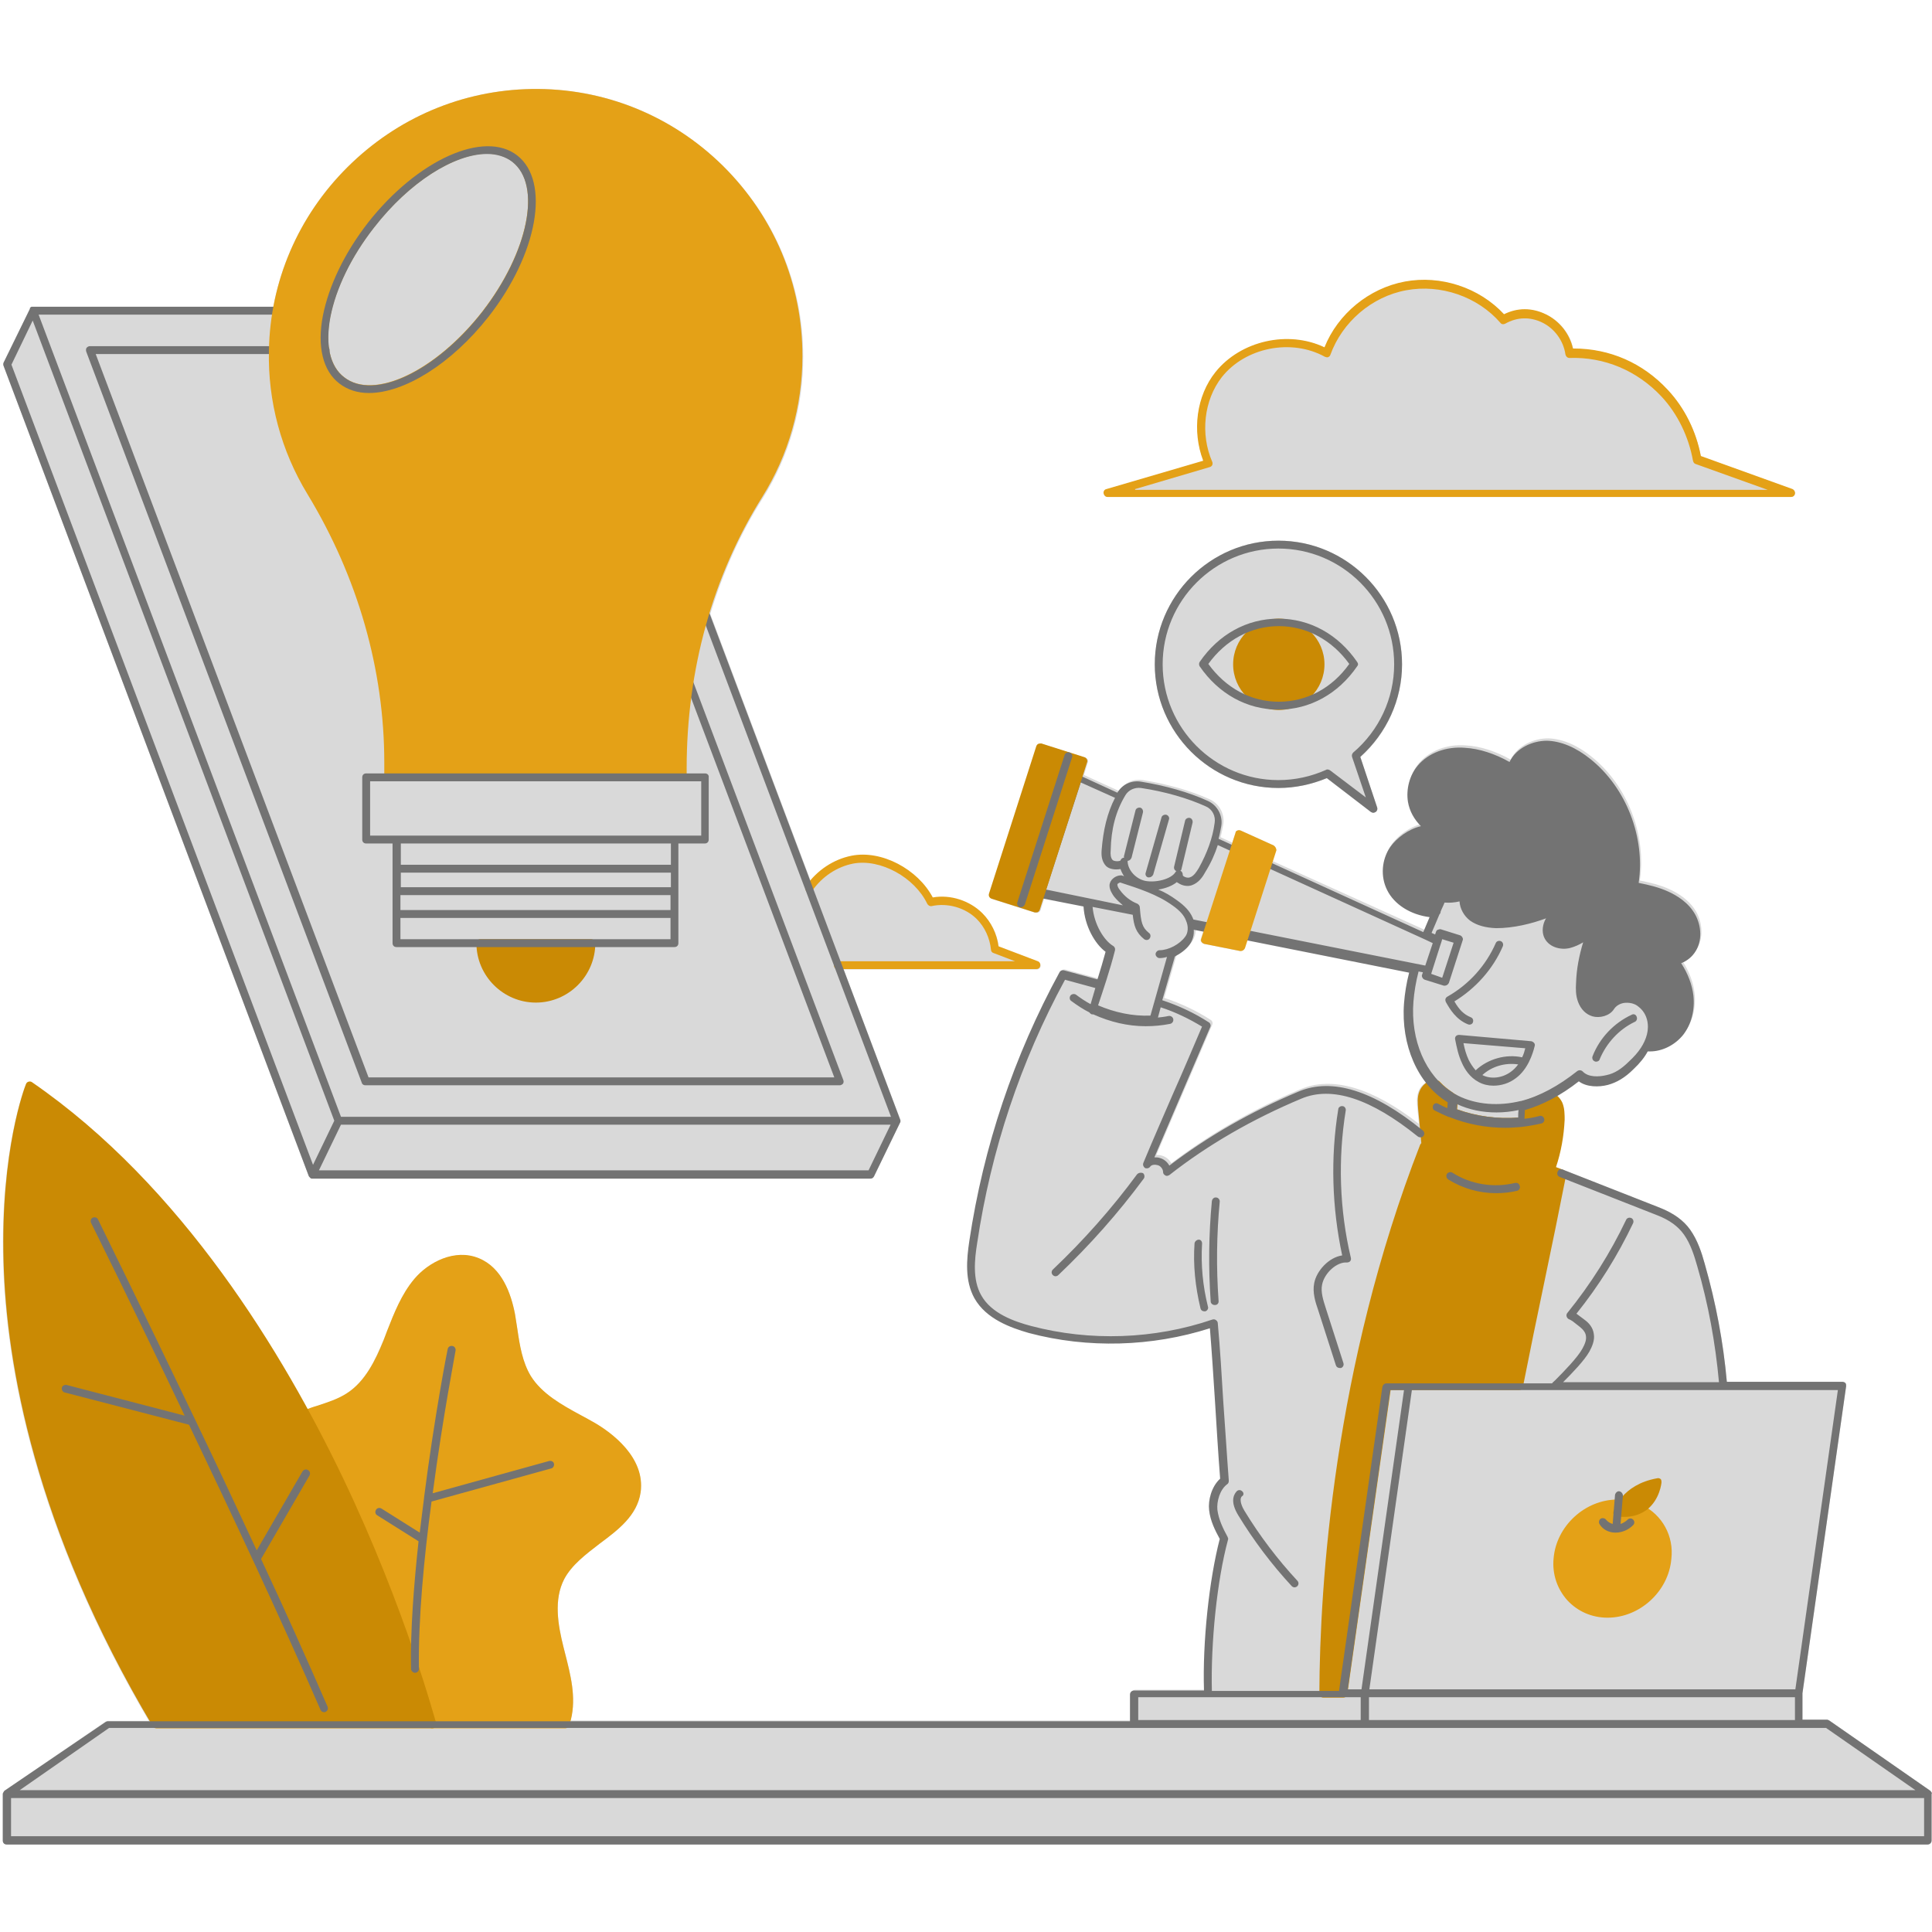 <svg xmlns="http://www.w3.org/2000/svg" xmlns:xlink="http://www.w3.org/1999/xlink" width="1080" zoomAndPan="magnify" viewBox="0 0 810 810" height="1080" preserveAspectRatio="xMidYMid meet" version="1.0"><defs><clipPath id="a8510f09e1"><path d="M 1 37 L 810 37 L 810 773.316 L 1 773.316 Z M 1 37 " clip-rule="nonzero"/></clipPath><clipPath id="a6df475381"><path d="M 1 128 L 810 128 L 810 773.316 L 1 773.316 Z M 1 128 " clip-rule="nonzero"/></clipPath></defs><g clip-path="url(#a8510f09e1)"><path fill="#d9d9d9" d="M 809.824 751.527 C 809.824 751.527 809.824 751.359 809.824 751.527 C 809.66 751.195 809.66 751.195 809.492 751.031 C 809.492 751.031 809.328 750.863 809.328 750.863 C 809.328 750.863 809.164 750.699 809.164 750.699 L 766.906 721.312 C 766.578 721.148 766.246 720.98 765.918 720.98 L 755.684 720.98 L 755.684 709.922 L 774.004 581.145 C 774.004 580.648 774.004 580.152 773.676 579.824 C 773.344 579.492 772.848 579.328 772.355 579.328 L 723.988 579.328 C 722.504 562.652 719.367 546.145 714.746 529.965 C 713.426 525.176 711.773 520.059 708.641 515.602 C 705.832 511.641 701.707 508.668 695.93 506.355 L 655.156 490.34 L 652.188 489.184 C 654.332 482.746 655.488 476.145 655.816 469.375 C 655.816 467.062 655.816 464.422 654.828 462.109 C 654.332 460.953 653.508 459.797 652.516 458.973 C 655.816 457.156 659.117 454.844 662.422 452.367 C 665.723 454.844 670.84 454.844 674.637 453.855 C 678.266 452.863 681.734 450.883 685.363 447.25 C 688.004 444.773 689.984 442.297 691.309 439.82 C 691.637 439.82 691.969 439.82 692.297 439.82 C 697.414 439.82 702.695 437.18 706.164 432.887 C 709.629 428.43 711.113 422.484 710.453 416.379 C 709.961 411.918 708.145 407.133 705.336 402.84 C 707.812 401.848 709.961 400.199 711.445 397.723 C 714.086 393.43 713.922 387.484 711.281 382.531 C 708.473 377.414 703.523 374.441 699.891 372.793 C 695.93 370.977 691.637 369.984 687.512 369.16 C 690.316 350.172 682.395 329.371 667.371 317.32 C 661.266 312.367 654.992 309.723 649.051 309.559 C 643.109 309.559 636.176 312.531 633.367 318.477 C 627.262 315.008 620.66 312.859 614.715 312.531 C 606.793 311.871 599.363 314.676 594.91 319.961 C 591.441 324.09 589.957 329.867 590.781 335.148 C 591.441 339.113 593.422 342.578 596.23 345.387 C 591.113 346.543 585.996 350.34 583.355 354.137 C 579.723 359.418 579.227 366.52 582.031 372.133 C 585.004 378.238 591.938 382.531 599.859 383.523 C 598.871 385.836 598.043 387.816 597.219 389.797 L 533.34 360.906 L 534.824 356.445 C 535.156 355.621 534.66 354.797 534 354.465 L 520.133 348.191 C 519.637 348.027 519.145 348.027 518.812 348.191 C 518.316 348.355 517.988 348.688 517.988 349.184 L 516.668 353.309 L 511.715 351 C 512.211 349.184 512.539 347.367 512.871 345.551 C 513.531 341.258 511.219 336.965 507.258 335.148 C 499.336 331.516 489.43 328.711 479.195 327.059 C 475.234 326.398 471.273 328.215 469.293 331.684 L 454.438 324.914 L 456.09 319.629 C 456.418 318.805 455.922 317.812 454.934 317.648 L 448.66 315.668 L 436.941 311.871 C 436.609 311.707 436.113 311.707 435.621 312.035 C 435.289 312.199 434.961 312.531 434.793 313.027 L 414.988 374.773 C 414.656 375.598 415.152 376.59 415.977 376.918 L 434.133 382.699 C 434.301 382.699 434.465 382.699 434.629 382.699 C 434.961 382.699 435.125 382.699 435.453 382.531 C 435.785 382.367 436.113 382.039 436.281 381.543 L 437.93 376.258 L 454.934 379.727 C 455.426 387.98 459.719 395.41 464.176 398.711 C 463.188 402.344 462.031 406.305 460.875 409.938 C 460.875 410.105 460.875 410.105 460.711 410.27 L 446.68 406.473 C 445.855 406.305 445.195 406.637 444.863 407.297 C 425.715 442.461 413.004 480.27 407.062 519.895 C 405.906 527.652 405.082 536.57 409.211 543.996 C 414.16 552.746 424.559 556.379 431.988 558.527 C 456.75 565.129 483.652 564.305 507.918 556.547 C 508.742 566.781 509.402 577.184 510.066 587.418 C 510.727 597.984 511.387 609.047 512.211 619.613 C 508.578 622.914 507.094 628.691 507.59 632.82 C 508.082 637.277 510.066 641.242 512.047 644.871 C 507.59 662.043 504.781 688.293 505.441 708.434 L 476.062 708.434 C 475.07 708.434 474.41 709.262 474.41 710.086 L 474.41 721.312 L 239.191 721.312 C 239.191 721.148 239.355 720.98 239.355 720.816 C 241.668 711.406 239.191 701.996 236.879 692.914 L 236.219 690.438 C 233.91 681.195 232.094 670.629 236.551 662.043 C 239.688 656.098 245.629 651.641 251.406 647.184 C 259.164 641.406 267.086 635.461 268.574 625.723 C 268.738 624.73 268.738 623.738 268.738 622.914 C 268.738 609.707 255.531 600.461 249.59 596.828 C 247.609 595.672 245.465 594.52 243.316 593.363 C 235.395 589.07 227.141 584.445 222.52 577.016 C 219.055 571.238 217.898 564.141 216.906 557.371 C 216.578 555.223 216.246 553.078 215.918 551.098 C 214.266 542.512 210.469 531.617 200.73 527.652 C 190.66 523.527 179.602 529.305 173.66 536.402 C 168.379 542.676 165.242 550.602 162.27 558.195 C 161.773 559.516 161.281 560.836 160.621 562.16 C 157.32 570.25 153.027 579.328 145.27 584.281 C 141.473 586.758 137.18 588.078 132.723 589.566 C 131.402 590.059 130.082 590.391 128.762 590.887 C 103.176 543.996 65.047 489.68 13.215 454.02 C 12.887 453.691 12.227 453.691 11.73 453.855 C 11.234 454.02 10.906 454.352 10.738 454.844 C 10.246 456 0.012 482.582 1.332 529.305 C 2.488 571.898 14.207 639.59 62.406 721.477 L 45.238 721.477 C 44.91 721.477 44.578 721.645 44.25 721.809 L 1.992 750.699 C 1.992 750.699 1.828 750.699 1.828 750.863 C 1.828 750.863 1.66 751.031 1.66 751.031 C 1.66 751.195 1.496 751.195 1.496 751.359 C 1.496 751.359 1.496 751.527 1.332 751.527 C 1.332 751.691 1.168 751.855 1.168 752.188 L 1.168 771.668 C 1.168 772.656 1.828 773.316 2.816 773.316 L 808.172 773.316 C 809 773.316 809.824 772.656 809.824 771.668 L 809.824 752.188 C 809.988 751.855 809.988 751.691 809.824 751.527 Z M 594.742 457.488 C 593.754 459.965 594.082 462.605 594.25 464.918 L 594.91 471.191 C 575.43 456 558.594 451.047 545.223 456.66 C 525.25 465.082 507.094 475.48 491.082 487.699 C 490.258 486.215 488.938 485.059 487.285 484.562 C 486.461 484.234 485.633 484.234 484.809 484.234 C 488.441 475.812 492.074 467.227 495.703 458.809 C 499.832 449.23 504.121 439.16 508.25 429.586 C 508.578 428.926 508.25 427.934 507.59 427.605 C 501.48 423.641 495.043 420.672 488.109 418.359 L 493.395 400.031 C 495.867 398.711 498.18 397.062 499.664 394.914 C 500.82 393.266 501.48 391.117 501.316 388.805 L 504.781 389.465 L 503.461 393.594 C 503.297 394.09 503.297 394.586 503.629 394.914 C 503.793 395.246 504.289 395.574 504.781 395.738 L 519.805 398.711 C 519.969 398.711 519.969 398.711 520.133 398.711 C 520.793 398.711 521.453 398.215 521.621 397.555 L 523.105 393.098 L 591.773 406.801 C 590.617 411.258 589.957 415.551 589.625 419.68 C 588.637 432.559 592.266 444.609 599.035 453.195 C 597.055 454.02 595.402 455.672 594.742 457.488 Z M 464.34 208.355 L 750.895 208.355 C 751.723 208.355 752.383 207.695 752.547 207.035 C 752.711 206.207 752.215 205.383 751.555 205.219 L 713.094 191.348 C 711.113 180.949 706.328 171.207 699.23 163.613 C 688.832 152.387 674.965 146.277 659.781 146.277 C 659.781 146.277 659.613 146.277 659.613 146.277 C 658.293 140.004 654.004 134.555 648.227 131.914 C 642.449 129.109 636.34 129.109 630.727 131.914 C 620.328 120.688 604.152 115.406 589.133 118.211 C 574.109 121.02 561.07 131.75 555.457 145.781 C 540.273 138.52 520.133 142.977 509.734 156.184 C 501.812 166.09 499.832 180.785 504.617 193.332 L 464.012 205.219 C 463.188 205.383 462.691 206.207 462.855 207.035 C 462.855 207.695 463.516 208.355 464.34 208.355 Z M 129.422 492.984 C 129.586 493.148 129.586 493.312 129.754 493.477 L 129.918 493.645 C 130.082 493.809 130.082 493.809 130.246 493.973 C 130.414 494.137 130.578 494.137 130.906 494.137 L 364.973 494.137 C 365.633 494.137 366.125 493.809 366.457 493.148 L 377.352 470.531 C 377.352 470.363 377.516 470.199 377.516 470.035 C 377.516 469.867 377.516 469.703 377.516 469.539 L 353.746 406.473 L 434.629 406.473 C 435.453 406.473 436.113 405.977 436.281 405.152 C 436.445 404.324 435.949 403.664 435.289 403.336 L 418.781 397.062 C 418.121 391.777 415.648 386.824 412.016 383.191 C 406.734 377.91 398.645 375.27 391.219 376.59 C 384.945 364.703 369.758 356.613 357.215 359.09 C 350.609 360.41 344.504 364.043 339.883 369.324 L 297.789 257.387 C 303.07 240.055 310.336 223.707 319.91 208.684 C 330.969 191.02 336.746 170.547 336.746 149.578 C 336.746 119.367 324.859 91.137 303.402 69.836 C 281.613 48.211 253.059 36.816 222.852 37.312 C 193.797 37.809 166.562 49.367 145.766 70.004 C 129.422 86.184 118.691 106.656 114.566 128.613 L 13.875 128.613 C 13.711 128.613 13.547 128.613 13.383 128.613 C 13.383 128.613 13.215 128.613 13.215 128.777 C 13.051 128.777 12.887 128.941 12.887 128.941 C 12.887 128.941 12.719 129.109 12.719 129.109 C 12.719 129.109 12.555 129.273 12.555 129.273 C 12.555 129.273 12.555 129.273 12.555 129.438 C 12.555 129.438 12.555 129.438 12.555 129.602 L 1.496 152.055 C 1.332 152.387 1.332 152.883 1.496 153.379 Z M 587.809 278.52 C 587.809 249.961 564.535 226.68 535.98 226.68 C 507.422 226.68 484.148 249.961 484.148 278.52 C 484.148 307.082 507.422 330.363 535.98 330.363 C 543.078 330.363 549.844 328.875 556.281 326.234 L 574.77 340.434 C 575.102 340.598 575.43 340.762 575.762 340.762 C 576.09 340.762 576.422 340.598 576.75 340.434 C 577.41 340.102 577.578 339.277 577.41 338.617 L 570.312 317.484 C 581.539 307.414 587.809 293.379 587.809 278.52 Z M 587.809 278.52 " fill-opacity="1" fill-rule="nonzero"/></g><path fill="#e4a117" d="M 751.555 205.051 L 713.094 191.184 C 711.113 180.785 706.328 171.043 699.23 163.449 C 688.832 152.223 674.965 146.113 659.781 146.113 C 659.613 146.113 659.613 146.113 659.449 146.113 C 658.129 140.004 653.836 134.555 648.059 131.75 C 642.281 128.941 636.176 128.941 630.562 131.75 C 620.164 120.523 603.988 115.238 588.965 118.047 C 573.945 120.852 560.906 131.586 555.293 145.617 C 540.105 138.352 520.133 142.812 509.57 156.02 C 501.645 165.926 499.664 180.617 504.453 193.164 L 463.848 205.051 C 463.02 205.219 462.527 206.043 462.691 206.867 C 462.855 207.695 463.516 208.355 464.34 208.355 L 750.895 208.355 C 751.723 208.355 752.383 207.859 752.547 207.035 C 752.711 206.207 752.215 205.383 751.555 205.051 Z M 475.895 205.051 L 507.258 195.809 C 507.754 195.641 508.082 195.312 508.25 194.98 C 508.414 194.488 508.414 193.992 508.25 193.66 C 503.133 181.938 504.781 167.742 512.211 158.164 C 522.113 145.617 541.426 141.82 555.457 149.578 C 555.953 149.746 556.449 149.91 556.777 149.746 C 557.273 149.578 557.602 149.25 557.77 148.754 C 562.719 135.051 575.102 124.32 589.625 121.68 C 603.988 119.035 619.504 124.32 629.078 135.383 C 629.57 136.043 630.398 136.043 631.059 135.711 C 636.012 132.906 641.457 132.738 646.574 135.215 C 651.691 137.691 655.488 142.812 656.312 148.59 C 656.477 149.414 657.137 150.074 657.965 150.074 C 672.656 149.578 686.355 155.359 696.59 166.254 C 703.355 173.52 707.98 183.094 709.793 193.164 C 709.961 193.824 710.289 194.32 710.785 194.488 L 741.156 205.383 L 475.895 205.383 Z M 688.5 631.004 C 688.336 631.004 688.336 630.84 688.172 630.84 L 680.082 628.691 C 679.918 628.691 679.918 628.691 679.754 628.691 C 679.258 628.691 678.762 628.691 678.102 628.691 C 664.566 628.691 652.516 639.754 651.359 653.293 C 650.699 659.895 652.848 666.172 657.137 670.957 C 661.43 675.582 667.371 678.223 673.977 678.223 C 687.512 678.223 699.559 667.16 700.715 653.621 C 701.871 644.047 696.918 635.133 688.5 631.004 Z M 249.59 596.664 C 247.609 595.508 245.465 594.352 243.316 593.195 C 235.395 588.906 227.141 584.281 222.52 576.852 C 219.055 571.074 217.898 564.141 216.906 557.207 C 216.578 555.059 216.246 552.914 215.918 550.934 C 214.266 542.348 210.469 531.449 200.73 527.488 C 190.66 523.359 179.602 529.141 173.66 536.238 C 168.379 542.512 165.242 550.438 162.27 558.031 C 161.773 559.352 161.281 560.672 160.785 561.992 C 157.484 570.082 153.191 579.164 145.434 584.117 C 141.637 586.594 137.344 587.914 132.891 589.398 C 131.074 589.895 129.422 590.555 127.605 591.215 C 127.113 591.379 126.781 591.711 126.617 592.207 C 126.449 592.703 126.449 593.195 126.781 593.527 C 163.262 660.887 179.273 722.633 179.438 723.293 C 179.602 723.953 180.262 724.613 181.09 724.613 L 237.047 724.613 C 237.707 724.613 238.367 724.121 238.531 723.625 C 238.859 722.633 239.191 721.645 239.355 720.98 C 241.668 711.57 239.191 702.16 236.879 693.082 L 236.219 690.438 C 233.91 681.195 232.094 670.629 236.551 662.043 C 239.688 656.098 245.629 651.641 251.406 647.184 C 259.164 641.406 267.086 635.461 268.574 625.723 C 270.719 610.863 256.027 600.461 249.59 596.664 Z M 435.125 403.004 L 418.617 396.73 C 417.957 391.449 415.48 386.496 411.852 382.863 C 406.566 377.578 398.48 374.938 391.051 376.258 C 384.781 364.371 369.594 356.281 357.047 358.758 C 349.457 360.246 342.523 364.867 337.902 371.473 C 337.406 372.297 337.57 373.285 338.23 373.781 C 339.055 374.277 340.047 374.113 340.543 373.453 C 344.668 367.508 350.941 363.383 357.707 362.059 C 369.098 359.914 383.457 367.84 388.742 378.898 C 389.07 379.562 389.895 380.055 390.555 379.891 C 397.324 378.406 404.754 380.551 409.539 385.34 C 412.84 388.641 414.988 393.266 415.48 398.215 C 415.48 398.879 415.977 399.371 416.473 399.539 L 425.551 403.004 L 351.27 403.004 C 350.281 403.004 349.621 403.664 349.621 404.656 C 349.621 405.645 350.281 406.305 351.27 406.305 L 434.465 406.305 C 435.289 406.305 435.949 405.812 436.113 404.984 C 436.281 404.16 435.949 403.336 435.125 403.004 Z M 435.125 403.004 " fill-opacity="1" fill-rule="nonzero"/><path fill="#ca8a04" d="M 696.59 621.43 C 696.59 621.758 695.93 628.527 690.648 632.82 C 688.004 634.801 684.871 635.957 681.074 635.957 C 680.082 635.957 678.926 635.957 677.773 635.793 C 677.277 635.793 676.945 635.461 676.617 634.965 C 676.285 634.637 676.285 634.141 676.449 633.645 C 676.617 633.152 679.918 622.418 694.773 619.777 C 695.27 619.613 695.766 619.777 696.258 620.109 C 696.426 620.273 696.59 620.77 696.59 621.43 Z M 143.781 619.613 C 119.023 567.938 76.438 497.109 13.383 453.691 C 12.887 453.359 12.391 453.359 11.895 453.523 C 11.398 453.691 11.07 454.02 10.906 454.516 C 10.41 455.672 0.176 482.25 1.496 528.973 C 2.652 571.898 14.535 640.578 64.055 723.789 C 64.387 724.285 64.883 724.613 65.543 724.613 L 181.254 724.613 C 181.75 724.613 182.242 724.449 182.574 723.953 C 182.902 723.457 183.07 722.965 182.902 722.469 C 182.574 721.973 170.523 675.582 143.781 619.613 Z M 655.488 490.508 L 652.352 489.352 C 654.496 482.91 655.652 476.309 655.984 469.539 C 655.984 467.227 655.984 464.586 654.992 462.273 C 653.836 459.797 651.527 457.98 649.215 457.652 C 648.887 457.652 648.555 457.652 648.227 457.816 C 644.758 459.469 641.293 460.789 637.992 461.777 C 637.332 461.945 636.836 462.605 636.836 463.266 L 636.836 463.43 C 636.836 465.082 636.672 466.73 636.672 468.547 C 627.922 469.207 619.172 468.055 610.918 465.082 L 611.25 460.457 C 611.25 459.797 610.918 459.305 610.426 458.973 C 610.094 458.809 609.766 458.641 609.434 458.312 C 607.453 456.992 605.473 455.504 603.656 453.523 C 603.328 453.195 602.996 453.027 602.668 453.027 L 602.172 453.027 C 598.871 452.367 596.062 455.012 595.074 457.652 C 594.082 460.129 594.414 462.77 594.578 465.082 L 595.898 479.281 C 595.734 479.445 595.57 479.609 595.402 479.941 C 559.254 572.727 553.312 664.023 553.148 710.086 C 553.148 710.582 553.312 710.91 553.641 711.242 C 553.973 711.57 554.301 711.738 554.797 711.738 L 563.215 711.738 C 564.043 711.738 564.703 711.078 564.867 710.25 L 583.023 582.797 L 636.836 582.797 C 637.66 582.797 638.32 582.301 638.484 581.477 C 641.293 567.277 644.43 551.922 647.562 537.062 C 650.699 522.203 653.836 506.688 656.645 492.488 C 656.645 491.496 656.148 490.836 655.488 490.508 Z M 655.488 490.508 " fill-opacity="1" fill-rule="nonzero"/><g clip-path="url(#a6df475381)"><path fill="#737373" d="M 809.824 751.527 C 809.824 751.527 809.824 751.359 809.824 751.527 C 809.66 751.195 809.66 751.195 809.492 751.031 C 809.492 751.031 809.328 750.863 809.328 750.863 C 809.328 750.863 809.164 750.699 809.164 750.699 L 766.906 721.312 C 766.578 721.148 766.246 720.98 765.918 720.98 L 755.684 720.98 L 755.684 709.922 L 774.004 581.145 C 774.004 580.648 774.004 580.152 773.676 579.824 C 773.344 579.492 772.848 579.328 772.355 579.328 L 723.988 579.328 C 722.504 562.652 719.367 546.145 714.746 529.965 C 713.426 525.176 711.773 520.059 708.641 515.602 C 705.832 511.641 701.707 508.668 695.93 506.355 L 655.156 490.34 C 654.332 490.012 653.34 490.34 653.012 491.332 C 652.68 492.156 653.012 493.148 654 493.477 L 694.773 509.492 C 699.891 511.473 703.523 514.113 705.996 517.582 C 708.805 521.543 710.289 526.332 711.609 530.957 C 716.23 546.805 719.203 563.148 720.688 579.492 L 655.324 579.492 C 659.285 575.531 664.234 570.414 666.383 566.617 C 667.539 564.469 668.691 561.828 668.199 559.188 C 667.867 556.875 666.547 554.895 664.234 553.242 C 663.742 552.914 663.41 552.582 662.914 552.254 C 662.254 551.758 661.594 551.262 660.934 550.766 C 670.344 539.043 678.266 526.332 684.703 512.793 C 685.035 511.969 684.703 510.977 683.879 510.648 C 683.055 510.316 682.062 510.648 681.734 511.473 C 675.129 525.344 666.879 538.383 657.137 550.438 C 656.809 550.766 656.645 551.426 656.809 551.922 C 656.973 552.418 657.305 552.914 657.797 553.078 C 658.953 553.574 659.777 554.234 660.77 555.059 C 661.266 555.391 661.762 555.887 662.254 556.215 C 663.742 557.371 664.73 558.691 664.895 560.012 C 665.227 561.828 664.402 563.645 663.41 565.461 C 661.43 569.094 655.816 574.871 652.02 578.668 C 651.527 579.164 651.031 579.492 650.699 579.988 L 581.207 579.988 C 580.383 579.988 579.723 580.648 579.559 581.477 L 562.059 704.141 L 561.398 708.93 L 508.082 708.93 C 507.59 688.789 510.23 662.539 514.852 645.531 C 515.016 645.203 514.852 644.707 514.688 644.379 C 512.707 640.746 510.891 636.949 510.395 632.984 C 510.062 629.52 511.387 624.566 514.52 622.254 C 515.016 621.926 515.18 621.43 515.18 620.77 C 514.355 610.035 513.695 598.645 512.871 587.75 C 512.211 576.852 511.551 565.461 510.559 554.73 C 510.559 554.234 510.23 553.738 509.734 553.41 C 509.238 553.078 508.742 553.078 508.25 553.242 C 483.984 561.5 457.078 562.488 432.152 555.887 C 425.387 554.07 415.648 550.766 411.355 543.008 C 407.723 536.57 408.551 528.148 409.703 521.051 C 415.48 482.25 427.863 445.105 446.516 410.766 L 459.223 414.23 C 458.562 416.543 457.902 418.688 457.242 421 C 455.098 419.844 453.117 418.523 451.137 417.039 C 450.477 416.543 449.32 416.707 448.824 417.367 C 448.328 418.027 448.328 419.184 449.156 419.68 C 451.633 421.496 454.105 423.148 456.75 424.469 C 456.914 424.797 457.41 425.129 457.738 425.293 C 457.902 425.293 458.07 425.293 458.07 425.293 C 458.234 425.293 458.234 425.293 458.398 425.293 C 465.332 428.43 472.758 430.246 480.352 430.246 C 483.82 430.246 487.285 429.914 490.586 429.254 C 491.41 429.09 492.07 428.266 491.906 427.273 C 491.742 426.449 490.918 425.789 489.926 425.953 C 488.441 426.285 486.957 426.449 485.469 426.613 L 486.625 422.32 C 492.734 424.301 498.512 427.109 503.957 430.41 C 499.996 439.656 496.035 449.066 491.906 458.312 C 487.781 467.887 483.324 477.957 479.363 487.535 C 479.031 488.359 479.363 489.184 480.023 489.68 C 480.684 490.012 481.672 489.848 482.168 489.184 C 482.828 488.195 484.312 488.195 485.469 488.523 C 486.625 488.855 487.617 490.176 487.617 491.332 C 487.617 491.992 487.945 492.488 488.605 492.816 C 488.77 492.984 489.102 492.984 489.266 492.984 C 489.598 492.984 489.926 492.816 490.258 492.652 C 506.434 479.941 525.086 469.207 545.555 460.625 C 558.43 455.176 574.77 460.625 594.414 476.473 C 595.074 476.969 596.23 476.969 596.723 476.309 C 597.383 475.648 597.219 474.492 596.559 473.996 C 575.926 457.156 558.43 451.707 544.398 457.652 C 524.426 466.07 506.27 476.473 490.258 488.691 C 489.43 487.203 488.109 486.047 486.461 485.555 C 485.633 485.223 484.809 485.223 483.984 485.223 C 487.617 476.805 491.246 468.219 494.879 459.797 C 499.004 450.223 503.297 440.152 507.422 430.574 C 507.754 429.914 507.422 428.926 506.762 428.594 C 500.656 424.633 494.219 421.66 487.285 419.348 L 492.566 401.023 C 495.043 399.703 497.355 398.051 498.84 395.906 C 499.996 394.254 500.656 392.109 500.492 389.797 L 590.781 407.793 C 589.625 412.25 588.965 416.543 588.637 420.672 C 587.316 438.172 594.414 454.352 606.629 461.945 C 606.629 461.945 606.793 462.109 606.957 462.109 L 606.793 464.586 C 605.473 464.09 604.316 463.43 602.996 462.77 C 602.172 462.273 601.18 462.605 600.852 463.43 C 600.52 464.254 600.688 465.246 601.512 465.578 C 603.492 466.566 605.473 467.559 607.617 468.383 C 607.617 468.383 607.785 468.383 607.785 468.383 C 615.211 471.355 623.133 472.84 631.223 472.84 C 633.203 472.84 635.352 472.676 637.496 472.512 C 640.465 472.18 643.273 471.684 646.242 471.023 C 647.07 470.859 647.73 469.867 647.398 469.043 C 647.234 468.219 646.242 467.559 645.418 467.887 C 643.438 468.383 641.293 468.879 639.145 469.043 C 639.145 467.887 639.312 466.566 639.312 465.41 C 646.738 463.266 654.332 459.305 661.926 453.359 C 665.227 455.836 670.344 455.836 674.141 454.844 C 677.773 453.855 681.238 451.875 684.871 448.242 C 687.512 445.766 689.492 443.289 690.812 440.812 C 691.141 440.812 691.473 440.812 691.801 440.812 C 696.918 440.812 702.203 438.172 705.668 433.879 C 709.133 429.422 710.621 423.477 709.961 417.367 C 709.465 412.91 707.648 408.121 704.844 403.828 C 707.32 402.84 709.465 401.188 710.949 398.711 C 713.59 394.418 713.426 388.477 710.785 383.523 C 707.98 378.406 703.027 375.434 699.395 373.781 C 695.434 371.965 691.141 370.977 687.016 370.148 C 689.82 351.164 681.898 330.363 666.879 318.309 C 660.77 313.355 654.496 310.715 648.555 310.551 C 642.613 310.551 635.68 313.523 632.875 319.465 C 626.766 316 620.164 313.852 614.223 313.523 C 606.297 312.863 598.871 315.668 594.414 320.949 C 590.945 325.078 589.461 330.855 590.285 336.141 C 590.945 340.102 592.93 343.57 595.734 346.375 C 590.617 347.531 585.5 351.328 582.859 355.125 C 579.227 360.41 578.73 367.508 581.539 373.121 C 584.508 379.23 591.441 383.523 599.367 384.512 C 598.375 386.824 597.551 388.805 596.723 390.789 L 510.891 351.66 C 511.387 349.844 511.715 348.027 512.047 346.211 C 512.707 341.918 510.395 337.625 506.434 335.809 C 498.512 332.18 488.605 329.371 478.371 327.719 C 474.41 327.059 470.449 328.875 468.469 332.344 L 452.293 324.914 C 451.797 324.75 451.465 324.75 450.973 324.914 C 450.477 325.078 450.145 325.41 450.145 325.902 L 434.465 374.277 C 434.301 374.773 434.301 375.27 434.629 375.598 C 434.793 375.93 435.289 376.258 435.785 376.426 L 454.273 380.055 C 454.766 388.312 459.059 395.742 463.516 399.043 C 462.527 402.676 461.371 406.637 460.215 410.27 C 460.215 410.434 460.215 410.434 460.051 410.598 L 446.02 406.801 C 445.195 406.637 444.535 406.969 444.203 407.629 C 425.055 442.793 412.344 480.602 406.402 520.223 C 405.246 527.984 404.422 536.898 408.551 544.328 C 413.5 553.078 423.898 556.711 431.328 558.855 C 456.09 565.461 482.992 564.637 507.258 556.875 C 508.082 567.113 508.746 577.512 509.406 587.75 C 510.066 598.316 510.727 609.375 511.551 619.941 C 507.918 623.246 506.434 629.023 506.93 633.152 C 507.422 637.609 509.406 641.57 511.387 645.203 C 506.93 662.371 504.121 688.625 504.781 708.766 L 475.402 708.766 C 474.41 708.766 473.75 709.59 473.75 710.418 L 473.75 721.645 L 45.238 721.645 C 44.91 721.645 44.578 721.809 44.25 721.973 L 1.992 750.699 C 1.992 750.699 1.828 750.699 1.828 750.863 C 1.828 750.863 1.66 751.031 1.66 751.031 C 1.66 751.195 1.496 751.195 1.496 751.359 C 1.496 751.359 1.496 751.527 1.332 751.527 C 1.332 751.691 1.168 751.855 1.168 752.188 L 1.168 771.668 C 1.168 772.656 1.828 773.316 2.816 773.316 L 808.172 773.316 C 809 773.316 809.824 772.656 809.824 771.668 L 809.824 752.188 C 809.988 751.855 809.988 751.691 809.824 751.527 Z M 636.504 468.547 C 627.758 469.207 619.008 468.055 610.754 465.082 L 610.918 462.934 C 615.871 465.246 621.484 466.402 627.426 466.402 C 630.398 466.402 633.535 466.07 636.672 465.41 C 636.504 466.402 636.504 467.559 636.504 468.547 Z M 690.48 433.711 C 689.492 437.512 687.18 441.141 683.055 444.938 C 679.754 448.242 676.781 450.059 673.645 450.719 C 670.344 451.543 665.887 451.707 663.574 449.23 C 662.914 448.57 661.926 448.57 661.266 449.066 C 653.34 455.34 645.418 459.633 637.66 461.613 C 637.66 461.613 637.496 461.613 637.496 461.613 C 637 461.777 636.504 461.777 636.012 461.945 C 626.602 463.926 617.191 462.77 609.93 458.641 C 609.598 458.477 609.27 458.312 608.938 457.98 C 597.715 451.047 591.277 436.023 592.598 419.844 C 592.926 415.883 593.586 411.754 594.742 407.297 L 596.559 407.629 L 596.23 408.617 C 596.062 408.949 596.062 409.445 596.395 409.938 C 596.559 410.27 596.891 410.598 597.383 410.766 L 605.309 413.242 C 605.473 413.242 605.637 413.242 605.801 413.242 C 606.465 413.242 607.125 412.746 607.453 412.086 L 613.23 394.254 C 613.395 393.926 613.395 393.43 613.066 392.934 C 612.734 392.438 612.57 392.273 612.074 392.109 L 604.152 389.633 C 603.82 389.465 603.328 389.633 602.832 389.797 C 602.336 389.961 602.172 390.293 602.008 390.789 L 601.676 391.777 L 600.191 391.117 C 601.18 388.805 602.336 386.164 603.492 383.359 C 603.82 383.027 603.988 382.699 603.988 382.203 C 604.48 380.883 605.141 379.727 605.637 378.406 C 607.785 378.57 609.93 378.406 611.91 377.91 C 612.074 380.883 613.727 384.02 616.367 386 C 619.172 387.98 622.805 388.973 627.262 389.137 C 634.523 389.137 641.953 387.32 648.227 385.008 C 648.227 385.008 648.227 385.176 648.059 385.176 C 646.738 387.652 646.41 390.293 647.234 392.602 C 648.887 397.062 654.332 398.547 658.457 397.391 C 660.273 396.895 662.09 396.07 663.742 395.078 C 662.09 400.527 660.934 406.305 660.77 412.086 C 660.605 414.562 660.605 417.367 661.594 420.008 C 662.75 423.148 664.895 425.293 667.703 426.117 C 670.672 426.945 674.801 425.953 676.617 423.148 C 677.441 421.824 678.926 420.836 680.742 420.504 C 682.887 420.176 685.363 420.672 686.852 421.992 C 690.812 424.961 691.473 429.914 690.48 433.711 Z M 600.027 408.289 L 603.82 396.402 L 604.316 394.914 L 604.648 393.758 L 609.434 395.246 L 604.648 409.938 Z M 510.559 354.301 L 597.551 393.926 L 600.688 395.41 L 597.551 404.82 L 500.324 385.504 C 500.16 385.176 500.16 385.008 499.996 384.68 C 498.84 382.039 496.695 379.727 493.395 377.414 C 490.918 375.598 488.441 374.113 485.633 372.957 C 488.605 372.461 491.41 371.473 493.395 369.82 C 493.559 369.984 493.723 370.148 493.887 370.148 C 495.539 371.305 497.848 371.801 499.664 371.141 C 502.473 370.148 504.121 367.84 505.277 365.691 C 507.754 361.73 509.402 357.934 510.559 354.301 Z M 471.77 333.5 C 473.09 331.188 475.73 330.031 478.371 330.363 C 488.277 331.848 498.016 334.652 505.609 338.121 C 508.25 339.277 509.734 342.082 509.238 345.055 C 508.414 351.328 506.102 357.602 502.637 363.875 C 501.645 365.527 500.492 367.344 498.84 367.84 C 498.016 368.168 496.859 367.84 496.199 367.344 C 495.867 367.18 495.867 366.848 495.867 366.684 C 495.867 366.023 495.539 365.363 494.879 365.031 C 495.207 364.867 495.375 364.535 495.375 364.207 L 499.996 344.891 C 500.16 344.066 499.664 343.074 498.84 342.91 C 498.016 342.742 497.023 343.238 496.859 344.066 L 492.238 363.383 C 492.07 364.207 492.566 365.031 493.227 365.195 C 493.062 365.363 492.898 365.363 492.898 365.527 C 491.082 368.664 484.48 370.148 480.188 369.324 C 476.227 368.5 472.926 364.867 472.758 361.234 C 472.758 361.07 472.758 360.906 472.758 360.906 C 473.418 360.906 474.078 360.41 474.41 359.582 L 479.195 340.598 C 479.363 339.773 478.867 338.781 478.043 338.617 C 477.215 338.453 476.227 338.945 476.062 339.773 L 471.273 358.758 C 471.109 359.09 471.273 359.254 471.273 359.582 C 470.613 359.582 469.953 360.078 469.789 360.738 C 469.625 360.906 469.129 361.07 468.301 361.07 C 467.312 361.07 466.652 360.738 466.488 360.574 C 465.66 359.75 465.496 358.098 465.66 356.613 C 465.828 347.531 467.809 340.102 471.77 333.5 Z M 438.59 372.957 L 453.117 328.051 L 467.477 334.488 C 464.176 340.93 462.527 348.027 461.863 356.445 C 461.699 358.594 461.863 361.07 463.68 363.051 C 465.168 364.535 467.809 364.703 469.625 364.371 C 469.625 364.371 469.625 364.371 469.789 364.371 C 470.117 365.363 470.613 366.352 471.273 367.344 C 470.945 367.18 470.613 367.18 470.285 367.012 C 470.117 367.012 469.953 367.012 469.625 367.012 C 467.477 367.18 465.168 368.996 465.168 371.305 C 465.168 373.121 466.32 374.773 466.98 375.762 C 468.137 377.25 469.457 378.406 470.777 379.562 Z M 463.848 410.93 C 465.168 406.801 466.488 402.344 467.477 398.383 C 467.641 397.723 467.312 396.895 466.652 396.566 C 462.855 394.254 458.73 387.652 458.07 380.223 L 474.906 383.523 C 475.402 388.145 476.227 390.953 479.691 393.758 C 480.352 394.254 481.508 394.254 482.004 393.43 C 482.5 392.77 482.5 391.613 481.672 391.117 C 478.867 388.805 478.371 386.824 477.875 380.387 C 477.875 379.727 477.383 379.23 476.887 378.898 C 473.914 377.746 471.438 375.762 469.625 373.285 C 468.797 372.297 468.469 371.473 468.469 370.812 C 468.469 370.48 469.129 370.148 469.625 369.984 C 477.215 372.461 485.141 374.938 491.742 379.727 C 494.547 381.707 496.363 383.688 497.188 385.836 C 498.344 388.312 498.18 391.117 496.859 392.77 C 494.547 395.906 489.926 398.383 486.129 398.383 C 485.305 398.383 484.48 399.207 484.48 400.031 C 484.48 400.859 485.305 401.684 486.129 401.684 C 487.121 401.684 488.277 401.52 489.266 401.188 L 482.332 425.789 C 474.906 426.117 467.312 424.469 460.379 421.496 C 461.535 418.195 462.691 414.395 463.848 410.93 Z M 651.527 582.797 L 770.539 582.797 L 752.711 708.27 L 574.109 708.27 L 591.938 582.797 Z M 752.547 711.57 L 752.547 721.148 L 573.945 721.148 L 573.945 711.57 Z M 582.859 582.797 L 588.637 582.797 L 570.809 708.27 L 565.031 708.27 Z M 477.215 711.57 L 570.48 711.57 L 570.48 721.148 L 477.215 721.148 Z M 45.734 724.449 L 765.586 724.449 L 803.055 750.535 L 8.266 750.535 Z M 806.688 769.852 L 4.633 769.852 L 4.633 753.836 L 806.688 753.836 Z M 615.375 429.422 C 615.543 429.422 615.707 429.586 616.035 429.586 C 616.695 429.586 617.355 429.254 617.523 428.594 C 617.852 427.77 617.523 426.777 616.531 426.449 C 613.727 425.293 611.746 423.312 609.766 419.844 C 618.68 414.395 625.941 406.305 630.066 396.73 C 630.398 395.906 630.066 394.914 629.242 394.586 C 628.418 394.254 627.426 394.586 627.098 395.41 C 622.969 404.82 615.871 412.746 606.793 417.863 C 605.969 418.359 605.801 419.184 606.133 420.008 C 607.785 422.98 610.426 427.438 615.375 429.422 Z M 641.789 436.52 L 611.746 433.879 C 611.25 433.879 610.754 434.043 610.426 434.375 C 610.094 434.703 609.93 435.363 610.094 435.859 C 610.754 439.16 611.414 442.461 612.902 445.602 C 614.055 448.242 616.203 451.707 620 453.688 C 621.812 454.68 623.961 455.176 626.105 455.176 C 629.406 455.176 632.707 454.184 635.516 452.039 C 640.465 448.406 642.613 441.969 643.438 438.5 C 643.602 438.004 643.438 437.512 643.109 437.18 C 642.777 436.848 642.281 436.52 641.789 436.52 Z M 633.367 449.398 C 629.738 452.039 624.949 452.535 621.484 450.719 C 625.445 447.086 631.059 445.434 636.504 446.262 C 635.516 447.582 634.523 448.57 633.367 449.398 Z M 638.156 443.289 C 631.387 441.801 623.793 443.949 618.68 448.738 C 617.355 447.25 616.367 445.602 615.707 444.277 C 614.715 442.133 614.055 439.82 613.562 437.344 L 639.477 439.492 C 639.145 440.812 638.816 441.969 638.156 443.289 Z M 684.043 425.457 C 676.617 428.926 670.672 435.199 667.703 442.793 C 667.371 443.617 667.703 444.609 668.527 444.938 C 668.691 445.105 669.023 445.105 669.188 445.105 C 669.848 445.105 670.508 444.773 670.672 444.113 C 673.48 437.344 678.762 431.566 685.363 428.43 C 686.191 428.098 686.52 427.109 686.191 426.285 C 685.859 425.293 684.871 424.961 684.043 425.457 Z M 677.277 642.562 C 677.441 642.562 677.441 642.562 677.277 642.562 C 677.441 642.562 677.441 642.562 677.277 642.562 C 677.441 642.562 677.441 642.562 677.277 642.562 C 680.082 642.562 682.723 641.406 684.703 639.426 C 685.363 638.766 685.363 637.773 684.703 637.113 C 684.043 636.453 683.055 636.453 682.395 637.113 C 681.566 637.938 680.414 638.598 679.422 638.93 L 680.414 627.043 C 680.414 626.215 679.754 625.391 678.926 625.227 C 678.102 625.062 677.277 625.887 677.109 626.711 L 676.121 638.93 C 674.965 638.598 673.977 637.938 673.316 637.113 C 672.82 636.453 671.664 636.289 671.004 636.781 C 670.344 637.277 670.18 638.434 670.672 639.094 C 671.996 641.238 674.469 642.562 677.277 642.562 Z M 635.184 495.953 C 626.27 498.102 616.695 496.613 608.938 491.66 C 608.113 491.168 607.125 491.496 606.629 492.156 C 606.133 492.984 606.465 493.973 607.125 494.469 C 613.23 498.266 620.164 500.246 627.262 500.246 C 630.234 500.246 633.203 499.918 636.012 499.258 C 636.836 499.09 637.496 498.102 637.164 497.273 C 637 496.285 636.176 495.789 635.184 495.953 Z M 481.344 367.84 C 481.508 367.84 481.672 367.84 481.84 367.84 C 482.5 367.84 483.16 367.344 483.488 366.684 L 490.09 343.57 C 490.422 342.742 489.762 341.754 488.938 341.59 C 488.109 341.422 487.121 341.918 486.957 342.742 L 480.352 365.859 C 480.023 366.684 480.52 367.672 481.344 367.84 Z M 564.703 529.305 C 565.195 529.305 565.691 529.141 566.023 528.809 C 566.352 528.48 566.516 527.816 566.352 527.324 C 561.566 507.18 560.906 485.883 564.207 465.578 C 564.371 464.75 563.711 463.762 562.887 463.762 C 562.059 463.594 561.07 464.254 561.07 465.082 C 557.77 485.223 558.43 506.355 562.719 526.332 C 557.109 527.156 551.992 532.77 551 537.891 C 550.176 541.852 551.496 545.98 552.652 549.281 L 560.078 572.395 C 560.246 573.055 560.906 573.551 561.73 573.551 C 561.895 573.551 562.059 573.551 562.227 573.551 C 563.051 573.219 563.547 572.395 563.215 571.402 L 555.789 548.289 C 554.797 545.152 553.641 541.688 554.301 538.551 C 555.293 533.598 560.574 528.973 564.703 529.305 Z M 509.898 502.062 C 509.074 501.898 508.25 502.559 508.082 503.551 C 506.762 517.582 506.598 531.617 507.59 545.648 C 507.59 546.473 508.414 547.133 509.238 547.133 C 509.238 547.133 509.238 547.133 509.402 547.133 C 510.395 547.133 511.055 546.309 510.891 545.32 C 509.898 531.449 510.066 517.582 511.387 503.715 C 511.387 502.887 510.727 502.062 509.898 502.062 Z M 502.637 519.727 C 501.812 519.727 500.984 520.391 500.82 521.215 C 500.16 530.293 501.152 539.539 503.297 548.457 C 503.461 549.281 504.121 549.777 504.949 549.777 C 505.113 549.777 505.277 549.777 505.277 549.777 C 506.102 549.609 506.762 548.621 506.434 547.797 C 504.289 539.211 503.461 530.461 503.957 521.711 C 504.121 520.555 503.461 519.727 502.637 519.727 Z M 476.723 492.324 C 466.156 506.688 454.273 520.059 441.398 532.277 C 440.738 532.938 440.738 533.926 441.398 534.586 C 441.727 534.918 442.223 535.082 442.551 535.082 C 442.883 535.082 443.379 534.918 443.707 534.586 C 456.75 522.203 468.797 508.668 479.527 494.137 C 480.023 493.477 479.859 492.324 479.195 491.828 C 478.371 491.496 477.383 491.66 476.723 492.324 Z M 520.793 625.227 C 520.133 624.566 519.145 624.566 518.484 625.227 C 516.996 626.875 515.84 629.848 519.145 635.297 C 525.582 645.863 533.172 655.934 541.594 665.016 C 541.922 665.344 542.418 665.508 542.746 665.508 C 543.078 665.508 543.574 665.344 543.902 665.016 C 544.562 664.355 544.562 663.363 543.902 662.703 C 535.648 653.789 528.223 644.047 521.785 633.48 C 520.957 632.16 519.309 628.859 520.629 627.371 C 521.617 626.875 521.453 625.723 520.793 625.227 Z M 40.121 148.426 L 136.52 148.426 C 137.512 148.426 138.172 147.766 138.172 146.773 C 138.172 145.781 137.512 145.121 136.52 145.121 L 37.645 145.121 C 37.152 145.121 36.656 145.453 36.324 145.781 C 35.996 146.277 35.996 146.773 36.16 147.434 L 151.707 454.02 C 151.871 454.68 152.531 455.012 153.191 455.012 L 352.098 455.012 C 352.59 455.012 353.086 454.68 353.418 454.352 C 353.746 453.855 353.746 453.359 353.582 452.863 L 238.035 146.277 C 237.871 145.617 237.211 145.289 236.551 145.289 L 189.34 145.289 C 188.352 145.289 187.691 145.949 187.691 146.938 C 187.691 147.93 188.352 148.59 189.34 148.59 L 235.395 148.59 L 349.785 451.707 L 154.512 451.707 Z M 129.422 492.984 C 129.422 493.148 129.586 493.312 129.754 493.477 C 129.754 493.477 129.754 493.477 129.918 493.645 C 130.082 493.809 130.082 493.809 130.246 493.973 C 130.414 494.137 130.578 494.137 130.906 494.137 L 364.973 494.137 C 365.633 494.137 366.125 493.809 366.457 493.148 L 377.352 470.695 C 377.516 470.531 377.516 470.363 377.516 470.199 C 377.516 470.035 377.516 469.867 377.516 469.703 L 249.426 129.602 C 249.262 128.941 248.602 128.613 247.941 128.613 L 204.691 128.613 C 203.703 128.613 203.043 129.273 203.043 130.262 C 203.043 131.254 203.703 131.914 204.691 131.914 L 246.785 131.914 L 373.555 468.219 L 142.957 468.219 L 16.188 131.914 L 137.344 131.914 C 138.336 131.914 138.996 131.254 138.996 130.262 C 138.996 129.273 138.336 128.613 137.344 128.613 L 13.875 128.613 C 13.711 128.613 13.547 128.613 13.383 128.613 C 13.383 128.613 13.215 128.613 13.215 128.613 C 13.051 128.613 13.051 128.777 12.887 128.777 C 12.887 128.777 12.719 128.941 12.719 128.941 C 12.719 128.941 12.555 129.109 12.555 129.109 C 12.555 129.109 12.555 129.109 12.555 129.273 C 12.555 129.273 12.555 129.273 12.555 129.438 L 1.496 152.055 C 1.332 152.551 1.332 152.883 1.496 153.379 Z M 373.391 471.52 L 364.145 490.672 L 133.715 490.672 L 142.957 471.52 Z M 13.711 134.391 L 140.152 469.867 L 131.238 488.359 L 4.797 152.883 Z M 13.711 134.391 " fill-opacity="1" fill-rule="nonzero"/></g><path fill="#e4a117" d="M 222.852 37.312 C 193.797 37.809 166.562 49.367 145.766 70.004 C 124.965 90.641 113.246 118.047 112.75 146.938 C 112.254 168.234 117.867 189.039 128.926 207.199 C 150.055 242.035 161.113 280.832 161.113 319.629 L 161.113 325.902 C 161.113 326.895 161.773 327.555 162.766 327.555 L 286.234 327.555 C 287.227 327.555 287.887 326.895 287.887 325.902 L 287.887 322.105 C 287.887 280.832 298.781 241.539 319.578 208.355 C 330.637 190.688 336.414 170.219 336.414 149.25 C 336.414 119.035 324.531 90.805 303.07 69.508 C 281.613 48.375 253.059 36.816 222.852 37.312 Z M 156.824 95.262 C 166.398 83.047 177.785 73.469 188.848 68.352 C 194.457 65.711 199.742 64.391 204.195 64.391 C 208.324 64.391 211.957 65.547 214.762 67.691 C 227.305 77.434 221.527 105.664 202.215 130.594 C 182.738 155.523 156.824 167.906 144.277 158.164 C 131.734 148.426 137.344 120.191 156.824 95.262 Z M 534 354.465 L 520.133 348.191 C 519.637 348.027 519.145 348.027 518.812 348.191 C 518.316 348.355 517.988 348.688 517.988 349.184 L 503.625 393.594 C 503.461 394.09 503.461 394.586 503.793 394.914 C 503.957 395.246 504.453 395.574 504.949 395.742 L 519.969 398.711 C 520.133 398.711 520.133 398.711 520.297 398.711 C 520.957 398.711 521.621 398.215 521.949 397.555 L 535.156 356.445 C 535.156 355.785 534.66 354.961 534 354.465 Z M 222.852 37.312 Z M 222.852 37.312 " fill-opacity="1" fill-rule="nonzero"/><path fill="#ca8a04" d="M 455.758 319.629 L 435.949 381.375 C 435.785 381.871 435.453 382.203 435.125 382.367 C 434.961 382.531 434.629 382.531 434.301 382.531 C 434.133 382.531 433.969 382.531 433.805 382.531 L 415.648 376.754 C 414.82 376.426 414.328 375.598 414.656 374.609 L 434.465 312.859 C 434.629 312.367 434.961 312.035 435.289 311.871 C 435.621 311.707 436.113 311.707 436.609 311.707 L 454.766 317.484 C 455.594 317.812 456.09 318.805 455.758 319.629 Z M 536.145 259.371 C 525.582 259.371 516.996 267.953 516.996 278.52 C 516.996 289.086 525.582 297.672 536.145 297.672 C 546.711 297.672 555.293 289.086 555.293 278.52 C 555.293 267.953 546.543 259.371 536.145 259.371 Z M 247.773 393.758 L 201.391 393.758 C 200.402 393.758 199.742 394.418 199.742 395.41 C 199.742 409.113 210.965 420.34 224.664 420.34 C 238.367 420.34 249.59 409.113 249.59 395.41 C 249.426 394.418 248.602 393.758 247.773 393.758 Z M 247.773 393.758 " fill-opacity="1" fill-rule="nonzero"/><path fill="#737373" d="M 295.645 324.254 L 153.523 324.254 C 152.531 324.254 151.871 324.914 151.871 325.902 L 151.871 351.988 C 151.871 352.98 152.531 353.641 153.523 353.641 L 164.582 353.641 L 164.582 395.41 C 164.582 396.402 165.242 397.062 166.23 397.062 L 282.77 397.062 C 283.758 397.062 284.418 396.402 284.418 395.41 L 284.418 353.641 L 295.48 353.641 C 296.469 353.641 297.129 352.98 297.129 351.988 L 297.129 325.902 C 297.293 324.914 296.469 324.254 295.645 324.254 Z M 167.883 375.27 L 281.117 375.27 L 281.117 381.543 L 167.883 381.543 Z M 281.281 371.965 L 168.047 371.965 L 168.047 365.859 L 281.281 365.859 Z M 167.883 393.758 L 167.883 384.844 L 281.117 384.844 L 281.117 393.758 Z M 281.281 362.555 L 168.047 362.555 L 168.047 353.641 L 281.281 353.641 Z M 293.992 350.34 L 155.172 350.34 L 155.172 327.555 L 293.992 327.555 Z M 204.859 132.738 C 225.492 106.324 230.773 76.113 216.906 65.215 C 203.043 54.32 174.98 67.031 154.348 93.281 C 144.441 105.992 137.84 119.863 135.363 132.41 C 132.891 145.289 135.363 155.523 142.297 160.805 C 145.766 163.449 149.891 164.77 154.676 164.77 C 169.367 164.77 189.176 152.715 204.859 132.738 Z M 144.277 158.164 C 138.336 153.707 136.355 144.625 138.5 133.07 C 140.812 121.02 147.25 107.645 156.824 95.43 C 171.68 76.277 190.496 64.555 204.195 64.555 C 208.324 64.555 211.957 65.711 214.762 67.855 C 227.305 77.598 221.527 105.828 202.215 130.758 C 182.738 155.688 156.824 168.07 144.277 158.164 Z M 109.449 653.621 L 129.754 618.621 C 130.246 617.797 129.918 616.805 129.094 616.309 C 128.266 615.816 127.277 616.145 126.781 616.973 L 107.633 649.992 C 98.887 631.168 90.137 612.512 81.883 595.344 C 59.434 548.457 41.441 511.969 41.113 511.309 C 40.781 510.484 39.793 510.152 38.965 510.484 C 38.141 510.812 37.812 511.805 38.141 512.629 C 38.473 513.289 55.805 548.125 77.426 593.527 L 27.906 580.648 C 27.082 580.484 26.09 580.98 25.926 581.805 C 25.762 582.629 26.258 583.621 27.082 583.785 L 79.242 597.324 C 97.234 634.965 118.031 679.211 134.375 716.855 C 134.703 717.516 135.199 717.844 135.859 717.844 C 136.023 717.844 136.355 717.844 136.52 717.68 C 137.344 717.352 137.676 716.359 137.344 715.535 C 128.926 696.219 119.352 674.754 109.449 653.621 Z M 230.277 612.512 L 181.418 626.051 C 185.711 593.527 190.992 566.781 190.992 566.285 C 191.156 565.461 190.66 564.469 189.672 564.305 C 188.848 564.141 187.855 564.637 187.691 565.625 C 187.527 566.121 182.078 594.188 177.785 627.867 C 177.785 627.867 177.785 628.031 177.785 628.031 C 177.125 632.82 176.633 637.609 175.973 642.562 L 159.961 632.488 C 159.133 631.996 158.145 632.16 157.648 632.984 C 157.152 633.812 157.32 634.801 158.145 635.297 L 175.477 646.191 C 173.496 664.684 172.008 683.504 172.34 699.684 C 172.34 700.512 173.164 701.336 173.988 701.336 C 174.98 701.336 175.641 700.512 175.641 699.684 C 175.312 678.719 177.785 652.961 180.922 629.52 L 231.102 615.648 C 231.93 615.484 232.422 614.496 232.258 613.668 C 232.094 612.844 231.27 612.348 230.277 612.512 Z M 570.312 317.32 C 581.371 307.414 587.812 293.379 587.812 278.52 C 587.812 249.961 564.535 226.68 535.98 226.68 C 507.422 226.68 484.148 249.961 484.148 278.52 C 484.148 307.082 507.422 330.363 535.98 330.363 C 543.078 330.363 549.844 328.875 556.281 326.234 L 574.77 340.434 C 575.102 340.598 575.43 340.762 575.762 340.762 C 576.09 340.762 576.422 340.598 576.75 340.434 C 577.41 339.938 577.578 339.277 577.41 338.617 Z M 557.602 322.934 C 557.273 322.766 556.941 322.602 556.613 322.602 C 556.449 322.602 556.117 322.602 555.953 322.766 C 549.68 325.574 542.914 327.059 535.98 327.059 C 509.238 327.059 487.449 305.266 487.449 278.52 C 487.449 251.773 509.238 229.98 535.98 229.98 C 562.719 229.98 584.508 251.773 584.508 278.52 C 584.508 292.719 578.238 306.258 567.344 315.504 C 566.848 316 566.684 316.66 566.848 317.32 L 572.625 334.324 Z M 568.992 277.531 C 561.07 265.973 549.184 259.371 535.98 259.371 C 522.773 259.371 510.891 265.973 502.965 277.531 C 502.637 278.027 502.637 278.852 502.965 279.348 C 510.891 290.902 522.773 297.508 535.98 297.508 C 549.184 297.508 561.07 290.902 568.992 279.348 C 569.488 278.852 569.488 278.191 568.992 277.531 Z M 536.145 294.207 C 524.426 294.207 513.859 288.426 506.598 278.355 C 513.859 268.285 524.59 262.508 536.145 262.508 C 547.699 262.508 558.43 268.285 565.691 278.355 C 558.43 288.594 547.699 294.207 536.145 294.207 Z M 448.496 315.504 C 447.668 315.172 446.68 315.668 446.348 316.492 L 426.543 378.238 C 426.211 379.066 426.707 380.055 427.531 380.387 C 427.695 380.387 427.863 380.387 428.027 380.387 C 428.688 380.387 429.348 379.891 429.676 379.23 L 449.484 317.484 C 449.816 316.824 449.32 315.832 448.496 315.504 Z M 448.496 315.504 " fill-opacity="1" fill-rule="nonzero"/></svg>